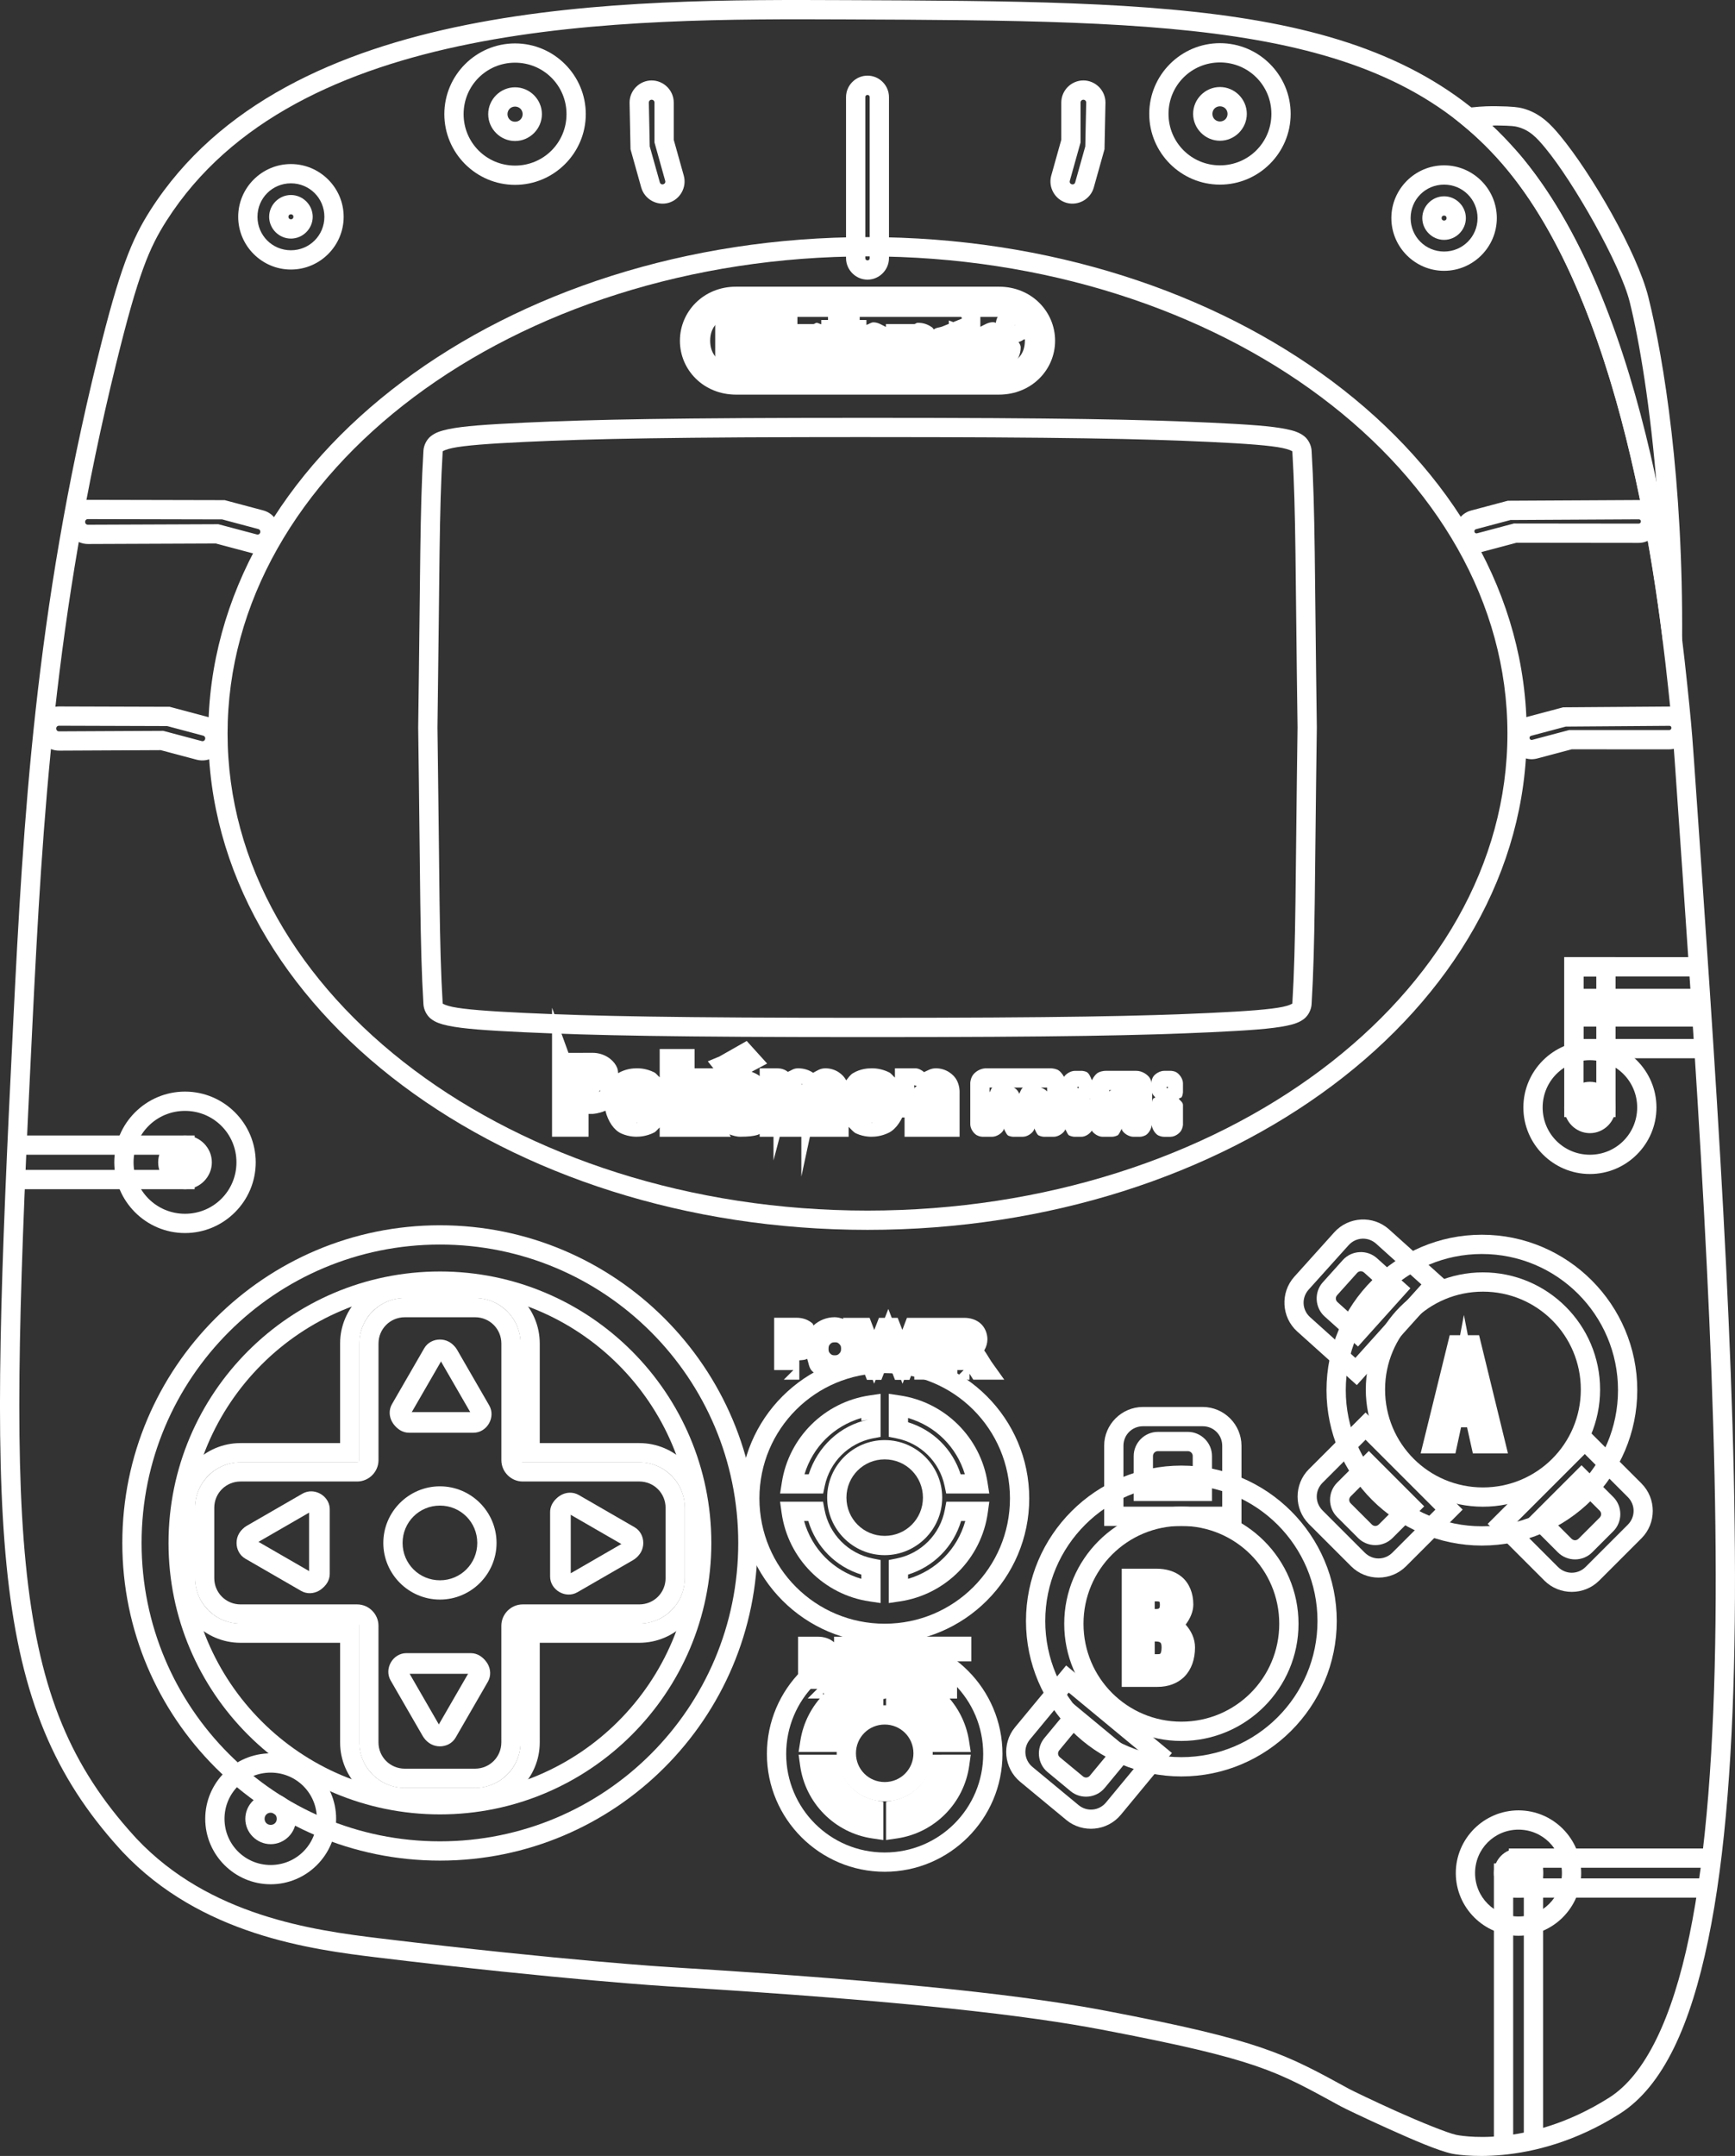 <?xml version="1.0" encoding="UTF-8" standalone="no"?>
<svg
   viewBox="0 0 180.043 223.682"
   version="1.1"
   id="svg153"
   sodipodi:docname="pokemini_controller.svg"
   width="180.043"
   height="223.682"
   inkscape:version="1.1.2 (0a00cf5339, 2022-02-04)"
   xmlns:inkscape="http://www.inkscape.org/namespaces/inkscape"
   xmlns:sodipodi="http://sodipodi.sourceforge.net/DTD/sodipodi-0.dtd"
   xmlns="http://www.w3.org/2000/svg"
   xmlns:svg="http://www.w3.org/2000/svg">
  <rect x="0" y="0" width="180.043" height="223.682" fill="#333333" stroke="none"/>
  <defs
     id="defs157" />
  <sodipodi:namedview
     id="namedview155"
     pagecolor="#ffffff"
     bordercolor="#666666"
     borderopacity="1.0"
     inkscape:pageshadow="2"
     inkscape:pageopacity="0.0"
     inkscape:pagecheckerboard="true"
     showgrid="false"
     fit-margin-top="0"
     fit-margin-left="0"
     fit-margin-right="0"
     fit-margin-bottom="0"
     inkscape:zoom="3.70778"
     inkscape:cx="90.215708"
     inkscape:cy="111.92681"
     inkscape:window-width="2560"
     inkscape:window-height="1440"
     inkscape:window-x="1920"
     inkscape:window-y="0"
     inkscape:window-maximized="1"
     inkscape:current-layer="svg153" />
  <path
     style="color:#000000;fill:#ffffff;stroke-miterlimit:10;-inkscape-stroke:none"
     d="M 87.787,0.014 C 76.257,-0.034 61.806,-0.103 48.438,2.574 35.069,5.251 22.698,10.704 15.605,21.809 c -1.916,3 -3.184,6.051 -5.461,15.299 -6.536,26.537 -7.731,48.05 -8.766,68.857 -1.299,26.141 -1.972,43.597 -0.697,56.457 1.274,12.86 4.563,21.184 11.098,28.666 0.481,0.552 0.938,1.043 0.938,1.043 l 0.002,0.004 0.002,0.002 c 8.127,8.618 19.5,10.113 26.441,10.953 19.291,2.334 30.309,3.006 30.309,3.006 25.032,1.526 37.336,3.045 44.873,4.484 16.273,3.108 18.016,4.255 24.768,7.941 0.255,0.139 0.825,0.415 1.732,0.846 0.908,0.431 2.086,0.978 3.322,1.533 2.472,1.11 5.049,2.233 6.531,2.551 0,0 8.16,1.703 17.371,-4.135 4.57,-2.896 7.371,-9.273 9.193,-18.057 1.822,-8.783 2.616,-20.062 2.758,-32.965 0.284,-25.804 -2.056,-58.093 -4.24,-89.516 v -0.002 c -0.082,-1.187 -0.213,-3.077 -0.471,-5.598 C 174.277,63.088 171.302,32.63 158.057,16.463 151.387,8.323 142.314,4.225 130.723,2.18 119.131,0.134 104.97,0.085 87.787,0.014 Z m -0.01,2 c 17.182,0.071 31.277,0.139 42.598,2.137 11.321,1.998 19.815,5.869 26.133,13.58 12.546,15.313 15.779,45.56 16.811,55.652 0.254,2.49 0.385,4.348 0.467,5.533 2.184,31.427 4.517,63.692 4.234,89.357 -0.141,12.833 -0.941,24.018 -2.717,32.58 -1.776,8.562 -4.577,14.41 -8.307,16.773 -8.623,5.464 -15.879,3.867 -15.879,3.867 -0.907,-0.194 -3.692,-1.322 -6.133,-2.418 -1.22,-0.548 -2.387,-1.092 -3.283,-1.518 -0.896,-0.425 -1.589,-0.77 -1.631,-0.793 -6.73,-3.675 -9.011,-5.03 -25.35,-8.15 h -0.002 c -7.677,-1.466 -20.054,-2.987 -45.125,-4.516 0,0 -10.945,-0.666 -30.191,-2.994 -6.911,-0.836 -17.656,-2.317 -25.221,-10.334 l -0.002,-0.002 c -0.001,-0.001 -0.003,-0.003 -0.004,-0.004 -0.005,-0.006 -0.437,-0.472 -0.891,-0.992 C 7.011,182.589 3.922,174.838 2.672,162.225 1.422,149.611 2.077,132.193 3.375,106.062 4.409,85.264 5.598,63.935 12.088,37.586 14.349,28.404 15.485,25.711 17.291,22.885 23.975,12.42 35.741,7.158 48.83,4.537 61.919,1.916 76.247,1.966 87.777,2.014 Z"
     id="path2" />
  <path
     style="color:#000000;fill:#ffffff;stroke-miterlimit:10;-inkscape-stroke:none"
     d="m 91.805,140.461 c -8.272,0 -15,6.728 -15,15 0,8.272 6.728,15 15,15 8.272,0 15,-6.728 15,-15 0,-8.272 -6.728,-15 -15,-15 z m 0,2 c 7.192,0 13,5.808 13,13 0,7.192 -5.808,13 -13,13 -7.192,0 -13,-5.808 -13,-13 0,-7.192 5.808,-13 13,-13 z"
     id="circle4" />
  <g
     fill="#7b7677"
     id="g8"
     style="fill:none;stroke:#ffffff;stroke-width:2;stroke-miterlimit:10"
     transform="translate(1.002,1.001)">
    <path
       style="color:#000000;fill:#ffffff;stroke:none;-inkscape-stroke:none"
       d="m 90.379,143.605 -1.146,0.17 c -4.68,0.689 -8.372,4.35 -9.102,9.023 l -0.182,1.154 h 4.469 l 0.168,-0.793 c 0.521,-2.479 2.457,-4.408 4.938,-4.92 l 0.855,-0.162 z m 0.848,0 v 4.465 l 0.805,0.16 c 2.503,0.496 4.463,2.433 4.988,4.93 l 0.166,0.793 h 4.469 l -0.18,-1.154 c -0.729,-4.673 -4.424,-8.334 -9.104,-9.023 z m -2.848,2.512 v 0.303 l 0.74,-0.139 c -2.972,0.614 -5.285,2.823 -6.197,5.672 h -0.439 c 0.861,-2.841 3.046,-5.003 5.896,-5.836 z m 4.848,0 c 2.85,0.832 5.034,2.994 5.895,5.836 h -0.439 c -0.832,-2.597 -2.85,-4.592 -5.455,-5.396 z m -13.281,8.684 0.158,1.137 c 0.658,4.753 4.382,8.51 9.129,9.209 l 1.146,0.17 v -4.465 l -0.805,-0.16 c -2.556,-0.506 -4.539,-2.513 -5.016,-5.074 l -0.152,-0.816 z m 17.254,0 -0.152,0.816 c -0.476,2.561 -2.46,4.568 -5.016,5.074 l -0.805,0.16 v 0.822 3.643 l 1.145,-0.17 c 4.747,-0.699 8.473,-4.456 9.131,-9.209 l 0.156,-1.137 z m -14.764,2 H 82.875 c 0.794,2.673 2.84,4.739 5.504,5.562 v 0.439 c -2.909,-0.85 -5.123,-3.084 -5.943,-6.002 z m 16.295,0 h 0.438 c -0.821,2.918 -3.032,5.152 -5.941,6.002 v -0.439 c 2.664,-0.823 4.71,-2.89 5.504,-5.562 z"
       id="path6" />
  </g>
  <g
     fill="#898784"
     stroke="#4c4c4c"
     stroke-width="0.01"
     stroke-miterlimit="10"
     id="g12"
     style="fill:none;stroke:#ffffff;stroke-width:2;stroke-miterlimit:10"
     transform="translate(1.002,1.001)">
    <path
       style="color:#000000;fill:#ffffff;stroke:none;-inkscape-stroke:none"
       d="m 91.18,134.803 -0.359,0.922 h -0.613 l -0.486,1.262 -0.484,-1.262 h -2.758 l 0.041,0.107 c -0.297,-0.082 -0.594,-0.172 -0.906,-0.172 -0.823,0 -1.607,0.315 -2.205,0.857 -0.045,-0.053 -0.026,-0.138 -0.076,-0.186 -0.444,-0.42 -1.064,-0.615 -1.656,-0.615 h -2.344 v 4.424 1.002 h 1.998 l -0.998,0.998 h 1.609 v -2.006 c 0.252,-0.028 0.513,-0.022 0.756,-0.123 h 0.002 c 0.023,-0.009 0.032,-0.037 0.055,-0.047 0.156,0.449 0.183,0.955 0.52,1.293 h 0.002 c 0.602,0.603 1.442,0.936 2.305,0.936 0.882,0 1.738,-0.32 2.359,-0.924 h 0.002 c 0.186,-0.181 0.294,-0.419 0.428,-0.639 l 0.59,1.531 H 89.562 l 0.15,0.393 0.152,-0.393 h 0.594 l 0.711,-1.826 0.705,1.826 h 0.627 l 0.156,0.4 0.152,-0.4 h 0.568 l 0.5,-1.295 v 1.27 h 4.129 l -0.004,0.004 h 1.607 v -0.615 l 0.391,0.615 h 3.211 l -1.346,-1.889 -0.004,-0.008 c -0.062,-0.089 -0.17,-0.257 -0.309,-0.492 h 0.002 c -0.164,-0.28 -0.289,-0.451 -0.422,-0.643 0.215,-0.352 0.332,-0.759 0.332,-1.156 0,-0.599 -0.253,-1.239 -0.717,-1.646 -0.465,-0.411 -1.084,-0.582 -1.684,-0.582 H 98.283 97.004 95.865 93.879 93.113 l -0.246,0.645 -0.23,0.609 -0.486,-1.254 h -0.615 z m 9.658,3.133 v 0.014 c 0,-0.002 -0.002,-0.004 -0.002,-0.006 -3e-5,-0.003 0.002,-0.005 0.002,-0.008 z m -15.199,0.326 c 0.231,0 0.309,0.035 0.455,0.182 0.145,0.146 0.186,0.236 0.186,0.479 0,0.258 -0.047,0.358 -0.189,0.504 -0.142,0.144 -0.226,0.186 -0.471,0.186 -0.244,0 -0.328,-0.042 -0.465,-0.18 -0.137,-0.138 -0.18,-0.227 -0.18,-0.484 0,-0.279 0.05,-0.377 0.18,-0.508 0.13,-0.131 0.217,-0.178 0.484,-0.178 z m 12.701,2.881 h 0.662 l -0.662,0.662 z"
       id="path10" />
  </g>
  <path
     style="color:#000000;fill:#ffffff;stroke-miterlimit:10;-inkscape-stroke:none"
     d="m 91.805,149.41 c -3.285,0 -5.969,2.684 -5.969,5.969 0,3.285 2.684,5.969 5.969,5.969 3.285,0 5.969,-2.684 5.969,-5.969 0,-3.285 -2.684,-5.969 -5.969,-5.969 z m 0,2 c 2.204,0 3.969,1.765 3.969,3.969 0,2.204 -1.765,3.969 -3.969,3.969 -2.204,0 -3.969,-1.765 -3.969,-3.969 0,-2.204 1.765,-3.969 3.969,-3.969 z"
     id="circle14" />
  <path
     style="color:#000000;fill:#ffffff;stroke-miterlimit:10;-inkscape-stroke:none"
     d="m 91.805,169.75 c -6.739,0 -12.223,5.484 -12.223,12.223 0,6.739 5.484,12.223 12.223,12.223 6.739,0 12.223,-5.484 12.223,-12.223 0,-6.739 -5.484,-12.223 -12.223,-12.223 z m 0,2 c 5.658,0 10.223,4.565 10.223,10.223 0,5.658 -4.565,10.223 -10.223,10.223 -5.658,0 -10.223,-4.565 -10.223,-10.223 0,-5.658 4.565,-10.223 10.223,-10.223 z"
     id="circle16" />
  <g
     fill="#7b7677"
     id="g20"
     style="fill:none;stroke:#ffffff;stroke-width:2;stroke-miterlimit:10"
     transform="translate(1.002,1.001)">
    <path
       style="color:#000000;fill:#ffffff;stroke:none;-inkscape-stroke:none"
       d="m 90.66,172.039 -1.146,0.168 c -3.836,0.565 -6.865,3.571 -7.463,7.402 l -0.182,1.154 h 3.977 l 0.166,-0.795 c 0.402,-1.91 1.893,-3.396 3.805,-3.791 h 0.008 l 0.008,-0.002 0.828,-0.186 z m 0.285,0 -0.002,3.973 0.807,0.16 c 1.929,0.382 3.437,1.873 3.842,3.797 l 0.168,0.795 h 3.975 l -0.18,-1.154 c -0.598,-3.832 -3.628,-6.837 -7.465,-7.402 z m -9.074,9.008 0.158,1.137 c 0.539,3.897 3.594,6.978 7.486,7.551 l 1.145,0.168 v -3.971 l -0.805,-0.16 c -1.97,-0.39 -3.498,-1.934 -3.865,-3.908 l -0.15,-0.816 z m 13.895,0 -0.152,0.816 c -0.367,1.974 -1.894,3.518 -3.863,3.908 l -0.807,0.16 v 0.822 3.148 l 1.146,-0.168 c 3.892,-0.573 6.947,-3.654 7.486,-7.551 l 0.158,-1.137 z"
       id="path18" />
  </g>
  <path
     style="color:#000000;fill:#ffffff;stroke-miterlimit:10;-inkscape-stroke:none"
     d="m 91.805,176.922 c -2.74,0 -4.982,2.244 -4.982,4.984 0,2.74 2.242,4.982 4.982,4.982 2.74,0 4.984,-2.242 4.984,-4.982 0,-2.74 -2.244,-4.984 -4.984,-4.984 z m 0,2 c 1.659,0 2.984,1.325 2.984,2.984 0,1.659 -1.325,2.982 -2.984,2.982 -1.659,0 -2.982,-1.323 -2.982,-2.982 0,-1.659 1.323,-2.984 2.982,-2.984 z"
     id="circle22" />
  <g
     fill="#898784"
     stroke="#4c4c4c"
     stroke-width="0.01"
     stroke-miterlimit="10"
     id="g26"
     style="fill:none;stroke:#ffffff;stroke-width:2;stroke-miterlimit:10"
     transform="translate(1.002,1.001)">
    <path
       style="color:#000000;fill:#ffffff;stroke:none;-inkscape-stroke:none"
       d="m 90.695,168.748 c -0.265,0 -0.485,0.193 -0.742,0.279 v -0.221 h -4.404 v 0.578 c -0.464,-0.406 -1.075,-0.578 -1.672,-0.578 H 81.812 v 4.416 1.002 h 1.998 l -0.998,0.998 h 1.607 v -0.615 l 0.391,0.615 h 3.213 l -0.002,-0.004 h 1.988 v -0.15 c 0.209,0.05 0.383,0.209 0.598,0.209 0.321,0 0.594,-0.218 0.896,-0.35 v 0.291 h 4.201 v 0.006 h 2.609 v -3.861 h 1.479 v -2.562 h -5.541 v 0.006 h -2.748 v 0.199 c -0.273,-0.091 -0.522,-0.258 -0.809,-0.258 z m -0.012,0.57 0.041,0.002 c -0.008,-3.1e-4 -0.014,0.006 -0.021,0.006 -0.007,-8e-5 -0.012,-0.008 -0.02,-0.008 z"
       id="path24" />
  </g>
  <path
     style="color:#000000;fill:#ffffff;stroke-miterlimit:10;-inkscape-stroke:none"
     d="m 90.021,7.848 c -1.22,0 -2.227,1.007 -2.227,2.229 v 16.711 c 0.003,1.216 1.008,2.224 2.225,2.227 h 0.002 0.002 c 1.217,-0.002 2.225,-1.01 2.227,-2.227 V 10.076 c 0,-1.22 -1.007,-2.229 -2.229,-2.229 z M 67.623,8.346 c -1.256,0 -2.291,1.036 -2.291,2.293 v 0.01 l 0.098,4.834 0.033,0.123 1.08,3.854 0.002,0.002 c 0.341,1.204 1.615,1.92 2.82,1.586 l 0.002,-0.002 h 0.004 c 1.204,-0.341 1.92,-1.617 1.586,-2.822 l -1.041,-3.721 v -3.863 c 0,-1.256 -1.036,-2.293 -2.293,-2.293 z m 44.799,0 c -1.257,0 -2.291,1.037 -2.291,2.293 v 3.863 l -1.043,3.721 c -0.334,1.205 0.382,2.481 1.586,2.822 h 0.004 l 0.002,0.002 c 1.205,0.334 2.481,-0.382 2.822,-1.586 v -0.002 l 1.115,-3.977 0.002,-0.127 0.096,-4.707 v -0.01 c 0,-1.257 -1.037,-2.293 -2.293,-2.293 z M 90.021,9.848 c 0.131,0 0.229,0.099 0.229,0.229 v 16.707 c -2.23e-4,0.137 -0.09,0.227 -0.227,0.229 -0.136,-0.002 -0.227,-0.09 -0.229,-0.227 v -0.002 -16.707 c 0,-0.131 0.097,-0.229 0.227,-0.229 z M 67.623,10.346 c 0.165,0 0.293,0.129 0.293,0.293 v 4.137 l 1.113,3.984 c 0.045,0.165 -0.038,0.309 -0.201,0.357 -0.166,0.045 -0.312,-0.037 -0.359,-0.203 l -1.045,-3.725 -0.094,-4.57 0.002,0.02 c 0,-0.165 0.127,-0.293 0.291,-0.293 z m 44.799,0 c 0.164,0 0.293,0.128 0.293,0.293 l -0.094,4.551 -1.045,3.725 c -0.047,0.166 -0.193,0.248 -0.359,0.203 -0.163,-0.049 -0.246,-0.192 -0.201,-0.357 v -0.002 l 1.115,-3.982 v -4.137 c 0,-0.164 0.126,-0.293 0.291,-0.293 z m 49.9,88.959 v 1 15.596 h 5.328 V 99.305 Z m 2,2 h 1.328 v 12.596 h -1.328 z m -162.555,16.5 v 2 H 18.197 v 1.574 H 1.611 v 2 H 20.197 v -5.574 z"
     id="path28" />
  <path
     style="color:#000000;fill:#ffffff;stroke-miterlimit:10;-inkscape-stroke:none"
     d="m 162.322,99.305 v 5.209 0.074 5.207 h 14.496 v -2 h -12.496 v -1.281 h 12.285 v -2 h -0.127 v -1.926 h -12.158 v -1.283 h 11.939 v -2 z m -7.297,94.027 v 29.238 h 2 v -27.238 h 1.104 v 26.719 h 2 v -28.719 z"
     id="path30" />
  <path
     style="color:#000000;fill:#ffffff;stroke-miterlimit:10;-inkscape-stroke:none"
     d="m 156.576,191.781 v 5.102 h 20.611 v -2 h -18.611 v -1.102 h 19.039 v -2 z"
     id="path32" />
  <g
     fill="#91918b"
     id="g40"
     style="fill:none;stroke:#ffffff;stroke-width:2;stroke-miterlimit:10"
     transform="translate(1.002,1.001)">
    <path
       style="color:#000000;fill:#ffffff;stroke:none;-inkscape-stroke:none"
       d="m 140.236,125.527 c -1.027,0.054 -2.033,0.498 -2.771,1.314 l -0.002,0.002 -4.158,4.623 -0.002,0.002 c -1.468,1.642 -1.333,4.191 0.301,5.668 h 0.002 l 6.191,5.568 9.529,-10.596 -6.193,-5.568 c -0.821,-0.734 -1.87,-1.068 -2.896,-1.014 z m 0.105,1.986 c 0.514,-0.027 1.038,0.143 1.457,0.518 l 4.701,4.229 -6.852,7.621 -4.705,-4.23 c -0.831,-0.754 -0.897,-2.008 -0.15,-2.846 v -0.002 c 6e-4,-6.7e-4 0.001,-0.001 0.002,-0.002 l 4.156,-4.619 c 0.377,-0.416 0.878,-0.641 1.391,-0.668 z m -0.264,1.395 c -0.642,0.034 -1.271,0.308 -1.73,0.816 l -0.002,0.002 -2.08,2.314 h -0.002 c -0.913,1.022 -0.828,2.62 0.188,3.539 h 0.002 l 3.469,3.119 5.434,-6.041 -0.744,-0.668 -2.725,-2.451 -0.002,-0.002 c -0.511,-0.456 -1.165,-0.663 -1.807,-0.629 z m 0.475,2.121 1.979,1.779 -2.76,3.066 -1.977,-1.779 c -0.218,-0.197 -0.235,-0.502 -0.039,-0.721 l 2.074,-2.309 c 0.197,-0.218 0.504,-0.233 0.723,-0.037 z m 0.152,14.516 -5.887,5.889 h -0.002 c -1.553,1.561 -1.553,4.114 0,5.676 h 0.002 v 0.002 l 4.398,4.398 h 0.002 c 1.561,1.553 4.112,1.553 5.674,0 h 0.002 l 5.887,-5.889 z m 0,2.828 7.248,7.248 -4.471,4.471 c -0.797,0.793 -2.054,0.793 -2.852,0.002 l -0.002,-0.002 -4.396,-4.395 c -0.791,-0.797 -0.791,-2.054 0,-2.852 l 0.002,-0.002 z m 0.338,1.164 -0.707,0.707 -2.592,2.592 v 0.002 c -0.965,0.972 -0.965,2.569 0,3.541 v 0.002 l 2.201,2.201 h 0.002 c 0.972,0.965 2.569,0.965 3.541,0 h 0.002 l 3.299,-3.299 z m 0,2.828 2.916,2.918 -1.881,1.881 c -0.209,0.205 -0.515,0.206 -0.723,0 l -2.193,-2.193 c -0.206,-0.208 -0.205,-0.514 0,-0.723 5.5e-4,-5.7e-4 -5.6e-4,-0.001 0,-0.002 z"
       id="path34" />
    <path
       style="color:#000000;fill:#ffffff;stroke:none;-inkscape-stroke:none"
       d="m 152.775,127.102 c -8.882,0 -16.125,7.243 -16.125,16.125 0,8.881 7.243,16.125 16.125,16.125 8.882,0 16.125,-7.244 16.125,-16.125 0,-8.882 -7.243,-16.125 -16.125,-16.125 z m 0,2 c 7.798,0 14.125,6.327 14.125,14.125 0,7.797 -6.327,14.125 -14.125,14.125 -7.798,0 -14.125,-6.328 -14.125,-14.125 0,-7.798 6.327,-14.125 14.125,-14.125 z"
       id="path36" />
    <path
       style="color:#000000;fill:#ffffff;stroke:none;-inkscape-stroke:none"
       d="m 163.453,147.027 -10.076,10.076 5.889,5.887 v 0.002 c 1.561,1.553 4.114,1.553 5.676,0 v -0.002 h 0.002 l 4.398,-4.398 c 1.553,-1.561 1.553,-4.114 0,-5.676 v -0.002 z m 0,2.828 4.473,4.473 c 0.792,0.798 0.791,2.056 -0.002,2.854 l -4.393,4.393 c -0.797,0.793 -2.056,0.793 -2.854,0.002 l -0.002,-0.002 -4.471,-4.471 z m -0.338,1.164 -5.744,5.746 0.707,0.707 2.592,2.59 v 0.002 c 0.972,0.965 2.571,0.965 3.543,0 v -0.002 l 2.201,-2.199 0.002,-0.002 c 0.965,-0.972 0.965,-2.569 0,-3.541 l -0.002,-0.002 z m 0,2.828 1.881,1.881 c 0.206,0.208 0.205,0.514 0,0.723 -5.5e-4,5.7e-4 5.6e-4,0.001 0,0.002 l -2.193,2.191 c -0.209,0.207 -0.514,0.207 -0.723,0 l -1.881,-1.879 z"
       id="path38" />
  </g>
  <g
     fill="#84817e"
     id="g46"
     style="fill:none;stroke:#ffffff;stroke-width:2;stroke-miterlimit:10"
     transform="translate(1.002,1.001)">
    <path
       style="color:#000000;fill:#ffffff;stroke:none;-inkscape-stroke:none"
       d="m 117.592,144.973 c -2.202,0.007 -4.007,1.81 -4.014,4.012 v 0.002 8.328 h 14.25 v -8.328 -0.002 c -0.007,-2.202 -1.81,-4.005 -4.012,-4.012 h -0.002 -0.002 -6.219 z m 0.004,2 h 6.217 c 1.124,0.004 2.012,0.893 2.016,2.018 v 6.324 h -10.25 v -6.324 -0.002 c 0.004,-1.124 0.894,-2.011 2.018,-2.016 z m 1.555,0.584 c -1.375,0 -2.508,1.133 -2.508,2.508 v 4.664 h 8.125 v -1 -3.664 c 0,-1.375 -1.133,-2.508 -2.508,-2.508 z m 0,2 h 3.109 c 0.283,0 0.508,0.225 0.508,0.508 v 2.664 h -4.125 v -2.664 c 0,-0.283 0.225,-0.508 0.508,-0.508 z m -9.518,22.234 -5.309,6.416 -0.002,0.002 c -1.398,1.701 -1.157,4.24 0.535,5.648 l 0.002,0.002 4.793,3.965 v 0.002 c 1.701,1.398 4.242,1.157 5.65,-0.535 l 5.309,-6.418 z m 0.266,2.814 7.898,6.535 -4.033,4.873 c -0.72,0.863 -1.972,0.982 -2.84,0.268 l -4.789,-3.963 c -0.863,-0.72 -0.981,-1.971 -0.268,-2.84 z m 0.445,1.129 -0.637,0.77 -2.336,2.824 -0.002,0.002 c -0.869,1.058 -0.719,2.649 0.334,3.525 h 0.002 l 2.396,1.984 0.002,0.002 c 1.058,0.869 2.649,0.719 3.525,-0.334 l 0.002,-0.002 2.973,-3.594 z m 0.268,2.814 3.176,2.631 -1.695,2.049 c -0.188,0.226 -0.492,0.255 -0.719,0.068 l -2.391,-1.979 c -0.226,-0.188 -0.255,-0.492 -0.068,-0.719 z"
       id="path42" />
    <path
       style="color:#000000;fill:#ffffff;stroke:none;-inkscape-stroke:none"
       d="m 121.59,151.055 c -8.882,0 -16.125,7.243 -16.125,16.125 0,8.881 7.243,16.125 16.125,16.125 8.882,0 16.125,-7.244 16.125,-16.125 0,-8.882 -7.243,-16.125 -16.125,-16.125 z m 0,2 c 7.798,0 14.125,6.327 14.125,14.125 0,7.797 -6.327,14.125 -14.125,14.125 -7.798,0 -14.125,-6.328 -14.125,-14.125 0,-7.798 6.327,-14.125 14.125,-14.125 z"
       id="path44" />
  </g>
  <path
     style="color:#000000;fill:#ffffff;stroke-miterlimit:10;-inkscape-stroke:none"
     d="m 122.592,156.314 c -6.702,0 -12.156,5.453 -12.156,12.154 0,6.702 5.455,12.156 12.156,12.156 6.702,0 12.156,-5.455 12.156,-12.156 0,-6.702 -5.455,-12.154 -12.156,-12.154 z m 0,2 c 5.621,0 10.156,4.533 10.156,10.154 0,5.621 -4.535,10.156 -10.156,10.156 -5.621,0 -10.156,-4.535 -10.156,-10.156 0,-5.621 4.535,-10.154 10.156,-10.154 z"
     id="circle48" />
  <path
     style="color:#000000;fill:#ffffff;stroke-miterlimit:10;-inkscape-stroke:none"
     d="m 116.404,162.752 v 12.262 h 3.727 c 1.055,0 2.071,-0.341 2.791,-1.076 0.72,-0.735 1.085,-1.799 1.086,-3.016 0,-0.921 -0.398,-1.721 -0.971,-2.371 0.481,-0.633 0.795,-1.36 0.795,-2.088 0,-1.165 -0.416,-2.183 -1.158,-2.826 -0.743,-0.643 -1.708,-0.885 -2.688,-0.885 z m 3.422,3.391 h 0.203 c 0.237,0 0.294,0.053 0.285,0.045 -0.009,-0.008 0.048,-0.001 0.049,0.32 -6.1e-4,0.284 -0.06,0.331 -0.084,0.354 -0.024,0.023 -0.09,0.068 -0.279,0.068 h -0.174 z m 0,4.164 h 0.145 c 0.273,0 0.388,0.066 0.438,0.111 0.049,0.046 0.131,0.126 0.131,0.502 0,0.465 -0.104,0.614 -0.127,0.639 -0.023,0.025 -0.044,0.062 -0.295,0.062 h -0.291 z"
     id="path50" />
  <path
     style="color:#000000;fill:#ffffff;stroke-miterlimit:10;-inkscape-stroke:none"
     d="m 19.197,113.254 c -4.041,0 -7.338,3.297 -7.338,7.338 0,4.041 3.297,7.338 7.338,7.338 4.041,0 7.34,-3.297 7.34,-7.338 0,-4.041 -3.299,-7.338 -7.34,-7.338 z m 0,2 c 2.96,0 5.34,2.378 5.34,5.338 0,2.96 -2.38,5.338 -5.34,5.338 -2.96,0 -5.338,-2.378 -5.338,-5.338 0,-2.96 2.378,-5.338 5.338,-5.338 z"
     id="circle52" />
  <path
     style="color:#000000;fill:#ffffff;stroke-miterlimit:10;-inkscape-stroke:none"
     d="m 164.986,107.994 c -3.802,0 -6.904,3.104 -6.904,6.906 0,3.802 3.102,6.904 6.904,6.904 3.802,0 6.906,-3.102 6.906,-6.904 0,-3.802 -3.104,-6.906 -6.906,-6.906 z m 0,2 c 2.721,0 4.906,2.185 4.906,4.906 0,2.721 -2.185,4.904 -4.906,4.904 -2.721,0 -4.904,-2.183 -4.904,-4.904 0,-2.721 2.183,-4.906 4.904,-4.906 z"
     id="circle54" />
  <path
     style="color:#000000;fill:#ffffff;stroke-miterlimit:10;-inkscape-stroke:none"
     d="m 157.576,187.826 c -3.581,0 -6.506,2.925 -6.506,6.506 0,3.581 2.925,6.504 6.506,6.504 3.581,0 6.506,-2.923 6.506,-6.504 0,-3.581 -2.925,-6.506 -6.506,-6.506 z m 0,2 c 2.5,0 4.506,2.006 4.506,4.506 0,2.5 -2.006,4.504 -4.506,4.504 -2.5,0 -4.506,-2.004 -4.506,-4.504 0,-2.5 2.006,-4.506 4.506,-4.506 z"
     id="circle56" />
  <path
     style="color:#000000;fill:#ffffff;stroke-miterlimit:10;-inkscape-stroke:none"
     d="m 28.09,181.91 c -3.739,0 -6.793,3.052 -6.793,6.791 0,3.739 3.054,6.793 6.793,6.793 3.739,0 6.791,-3.054 6.791,-6.793 0,-3.739 -3.052,-6.791 -6.791,-6.791 z m 0,2 c 2.658,0 4.791,2.133 4.791,4.791 0,2.658 -2.133,4.793 -4.791,4.793 -2.658,0 -4.793,-2.135 -4.793,-4.793 0,-2.658 2.135,-4.791 4.793,-4.791 z"
     id="circle58" />
  <path
     style="color:#000000;fill:#ffffff;stroke-miterlimit:10;-inkscape-stroke:none"
     d="m 53.447,4.504 c -4.041,0 -7.338,3.297 -7.338,7.338 0,4.041 3.297,7.338 7.338,7.338 4.041,0 7.34,-3.297 7.34,-7.338 0,-4.041 -3.299,-7.338 -7.34,-7.338 z m 0,2 c 2.96,0 5.34,2.378 5.34,5.338 0,2.96 -2.38,5.338 -5.34,5.338 -2.96,0 -5.338,-2.378 -5.338,-5.338 0,-2.96 2.378,-5.338 5.338,-5.338 z"
     id="circle60" />
  <path
     style="color:#000000;fill:#ffffff;stroke-miterlimit:10;-inkscape-stroke:none"
     d="m 126.596,4.479 c -4.041,0 -7.338,3.297 -7.338,7.338 0,4.041 3.297,7.338 7.338,7.338 4.041,0 7.338,-3.297 7.338,-7.338 0,-4.041 -3.297,-7.338 -7.338,-7.338 z m 0,2 c 2.96,0 5.338,2.378 5.338,5.338 0,2.96 -2.378,5.338 -5.338,5.338 -2.96,0 -5.338,-2.378 -5.338,-5.338 0,-2.96 2.378,-5.338 5.338,-5.338 z"
     id="circle62" />
  <path
     style="color:#000000;fill:#ffffff;stroke-miterlimit:10;-inkscape-stroke:none"
     d="m 149.854,17.154 c -3.01,0 -5.471,2.46 -5.471,5.471 0,3.01 2.46,5.473 5.471,5.473 3.01,0 5.473,-2.462 5.473,-5.473 0,-3.01 -2.462,-5.471 -5.473,-5.471 z m 0,2 c 1.929,0 3.473,1.541 3.473,3.471 0,1.929 -1.543,3.473 -3.473,3.473 -1.929,0 -3.471,-1.543 -3.471,-3.473 0,-1.929 1.541,-3.471 3.471,-3.471 z"
     id="circle64" />
  <path
     style="color:#000000;fill:#ffffff;stroke-miterlimit:10;-inkscape-stroke:none"
     d="m 30.189,17.021 c -3.01,0 -5.471,2.46 -5.471,5.471 0,3.01 2.46,5.473 5.471,5.473 3.01,0 5.473,-2.462 5.473,-5.473 0,-3.01 -2.462,-5.471 -5.473,-5.471 z m 0,2 c 1.929,0 3.473,1.541 3.473,3.471 0,1.929 -1.543,3.473 -3.473,3.473 -1.929,0 -3.471,-1.543 -3.471,-3.473 0,-1.929 1.541,-3.471 3.471,-3.471 z"
     id="circle66" />
  <g
     id="g84"
     style="fill:none;stroke:#ffffff;stroke-width:2;stroke-miterlimit:10"
     transform="translate(1.002,1.001)">
    <path
       style="color:#000000;fill:#ffffff;stroke:none;-inkscape-stroke:none"
       d="m 18.195,116.807 c -1.527,0 -2.785,1.258 -2.785,2.785 0,1.527 1.258,2.787 2.785,2.787 1.527,0 2.787,-1.26 2.787,-2.787 0,-1.527 -1.26,-2.785 -2.787,-2.785 z m 0,2 c 0.446,0 0.787,0.339 0.787,0.785 0,0.446 -0.341,0.787 -0.787,0.787 -0.446,0 -0.785,-0.341 -0.785,-0.787 0,-0.446 0.339,-0.785 0.785,-0.785 z"
       id="circle68" />
    <path
       style="color:#000000;fill:#ffffff;stroke:none;-inkscape-stroke:none"
       d="m 163.984,111.234 c -1.46,0 -2.664,1.204 -2.664,2.664 0,1.46 1.204,2.666 2.664,2.666 1.46,0 2.666,-1.206 2.666,-2.666 0,-1.46 -1.206,-2.664 -2.666,-2.664 z m 0,2 c 0.379,0 0.666,0.285 0.666,0.664 0,0.379 -0.287,0.666 -0.666,0.666 -0.379,0 -0.664,-0.287 -0.664,-0.666 0,-0.379 0.285,-0.664 0.664,-0.664 z"
       id="circle70" />
    <path
       style="color:#000000;fill:#ffffff;stroke:none;-inkscape-stroke:none"
       d="m 156.574,190.779 c -1.398,0 -2.553,1.153 -2.553,2.551 0,1.398 1.155,2.553 2.553,2.553 1.398,0 2.553,-1.155 2.553,-2.553 0,-1.398 -1.155,-2.551 -2.553,-2.551 z m 0,2 c 0.317,0 0.553,0.234 0.553,0.551 0,0.317 -0.236,0.553 -0.553,0.553 -0.317,0 -0.553,-0.236 -0.553,-0.553 0,-0.317 0.236,-0.551 0.553,-0.551 z"
       id="circle72" />
    <path
       style="color:#000000;fill:#ffffff;stroke:none;-inkscape-stroke:none"
       d="m 27.088,185.068 c -1.442,0 -2.633,1.191 -2.633,2.633 0,1.442 1.191,2.631 2.633,2.631 1.442,0 2.631,-1.189 2.631,-2.631 0,-1.442 -1.189,-2.633 -2.631,-2.633 z m 0,2 c 0.361,0 0.631,0.272 0.631,0.633 0,0.361 -0.27,0.631 -0.631,0.631 -0.361,0 -0.633,-0.27 -0.633,-0.631 0,-0.361 0.272,-0.633 0.633,-0.633 z"
       id="circle74" />
    <path
       style="color:#000000;fill:#ffffff;stroke:none;-inkscape-stroke:none"
       d="m 52.445,8.057 c -1.527,0 -2.785,1.258 -2.785,2.785 0,1.527 1.258,2.787 2.785,2.787 1.527,0 2.787,-1.26 2.787,-2.787 0,-1.527 -1.26,-2.785 -2.787,-2.785 z m 0,2 c 0.446,0 0.787,0.339 0.787,0.785 0,0.446 -0.341,0.787 -0.787,0.787 -0.446,0 -0.785,-0.341 -0.785,-0.787 0,-0.446 0.339,-0.785 0.785,-0.785 z"
       id="circle76" />
    <path
       style="color:#000000;fill:#ffffff;stroke:none;-inkscape-stroke:none"
       d="m 125.594,8.029 c -1.527,0 -2.785,1.258 -2.785,2.785 0,1.527 1.258,2.787 2.785,2.787 1.527,0 2.787,-1.26 2.787,-2.787 0,-1.527 -1.26,-2.785 -2.787,-2.785 z m 0,2 c 0.446,0 0.787,0.339 0.787,0.785 0,0.446 -0.341,0.787 -0.787,0.787 -0.446,0 -0.785,-0.341 -0.785,-0.787 0,-0.446 0.339,-0.785 0.785,-0.785 z"
       id="circle78" />
    <path
       style="color:#000000;fill:#ffffff;stroke:none;-inkscape-stroke:none"
       d="m 148.852,19.365 c -1.236,0 -2.26,1.023 -2.26,2.26 0,1.236 1.023,2.26 2.26,2.26 1.236,0 2.26,-1.023 2.26,-2.26 0,-1.236 -1.023,-2.26 -2.26,-2.26 z m 0,2 c 0.155,0 0.26,0.104 0.26,0.26 0,0.155 -0.104,0.26 -0.26,0.26 -0.155,0 -0.26,-0.104 -0.26,-0.26 0,-0.155 0.104,-0.26 0.26,-0.26 z"
       id="circle80" />
    <path
       style="color:#000000;fill:#ffffff;stroke:none;-inkscape-stroke:none"
       d="m 29.188,19.232 c -1.236,0 -2.26,1.023 -2.26,2.26 0,1.236 1.023,2.26 2.26,2.26 1.236,0 2.26,-1.023 2.26,-2.26 0,-1.236 -1.023,-2.26 -2.26,-2.26 z m 0,2 c 0.155,0 0.26,0.104 0.26,0.26 0,0.155 -0.104,0.26 -0.26,0.26 -0.155,0 -0.26,-0.104 -0.26,-0.26 0,-0.155 0.104,-0.26 0.26,-0.26 z"
       id="circle82" />
  </g>
  <g
     id="g90"
     style="fill:none;stroke:#ffffff;stroke-width:2;stroke-miterlimit:10"
     transform="translate(1.002,1.001)">
    <path
       style="color:#000000;fill:#ffffff;stroke:none;-inkscape-stroke:none"
       d="m 152.885,131.008 c -6.702,0 -12.156,5.455 -12.156,12.156 0,6.702 5.455,12.156 12.156,12.156 6.702,0 12.156,-5.455 12.156,-12.156 0,-6.702 -5.455,-12.156 -12.156,-12.156 z m 0,2 c 5.621,0 10.156,4.535 10.156,10.156 0,5.621 -4.535,10.156 -10.156,10.156 -5.621,0 -10.156,-4.535 -10.156,-10.156 0,-5.621 4.535,-10.156 10.156,-10.156 z"
       id="circle86" />
    <path
       style="color:#000000;fill:#ffffff;stroke:none;-inkscape-stroke:none"
       d="m 150.91,135.428 -0.396,2.1 h -1.078 l -3.014,12.262 h 3.607 l 0.586,-2.711 h 0.621 l 0.602,2.711 h 0.803 2.84 l -2.996,-12.262 h -1.166 z"
       id="path88" />
  </g>
  <g
     id="g108"
     style="fill:none;stroke:#ffffff;stroke-width:2;stroke-miterlimit:10"
     transform="translate(1.002,1.001)">
    <path
       style="color:#000000;fill:#ffffff;stroke:none;-inkscape-stroke:none"
       d="m 89.02,23.598 c -18.816,0 -35.868,5.705 -48.262,14.99 C 28.364,47.873 20.613,60.792 20.613,75.098 c 0,14.306 7.751,27.223 20.145,36.508 12.393,9.285 29.446,14.992 48.262,14.992 18.816,0 35.87,-5.707 48.264,-14.992 12.393,-9.285 20.143,-22.202 20.143,-36.508 0,-14.306 -7.749,-27.225 -20.143,-36.51 C 124.89,29.303 107.836,23.598 89.02,23.598 Z m 0,2 c 18.411,0 35.062,5.597 47.064,14.59 12.003,8.992 19.342,21.326 19.342,34.91 0,13.584 -7.339,25.916 -19.342,34.908 -12.003,8.992 -28.653,14.592 -47.064,14.592 -18.411,0 -35.06,-5.599 -47.062,-14.592 -12.003,-8.992 -19.344,-21.324 -19.344,-34.908 0,-13.584 7.341,-25.918 19.344,-34.91 12.003,-8.992 28.651,-14.59 47.062,-14.59 z"
       id="ellipse92" />
    <path
       style="color:#000000;fill:#ffffff;stroke:none;-inkscape-stroke:none"
       d="m 89.021,42.348 c -20.082,0 -28.532,0.173 -35.549,0.5 -4.032,0.188 -6.411,0.358 -7.936,0.676 -0.762,0.159 -1.335,0.344 -1.814,0.717 -0.48,0.372 -0.753,1.003 -0.783,1.506 -0.378,6.254 -0.316,12.405 -0.545,28.711 v 0.016 0.014 c 0.229,16.306 0.167,22.458 0.545,28.713 0.03,0.503 0.303,1.134 0.783,1.506 0.48,0.372 1.052,0.556 1.814,0.715 1.524,0.318 3.904,0.488 7.936,0.676 7.016,0.327 15.467,0.502 35.549,0.502 20.082,0 28.53,-0.175 35.547,-0.502 4.032,-0.188 6.413,-0.358 7.938,-0.676 0.762,-0.159 1.335,-0.343 1.814,-0.715 0.48,-0.372 0.753,-1.003 0.783,-1.506 0.378,-6.254 0.314,-12.406 0.543,-28.713 v -0.014 -0.016 c -0.229,-16.306 -0.165,-22.458 -0.543,-28.713 -0.03,-0.503 -0.303,-1.132 -0.783,-1.504 -0.48,-0.372 -1.054,-0.558 -1.816,-0.717 -1.524,-0.318 -3.904,-0.488 -7.936,-0.676 -7.016,-0.327 -15.465,-0.5 -35.547,-0.5 z m 0,2 c 20.07,0 28.479,0.173 35.453,0.498 4.009,0.187 6.383,0.378 7.621,0.637 0.619,0.129 0.931,0.286 0.998,0.338 0.068,0.052 0.007,-0.071 0.014,0.045 0.372,6.16 0.31,12.307 0.539,28.607 -0.229,16.299 -0.167,22.447 -0.539,28.605 v 0.002 c -0.007,0.115 0.054,-0.009 -0.014,0.043 -0.067,0.052 -0.377,0.211 -0.996,0.34 -1.238,0.258 -3.614,0.448 -7.623,0.635 -6.975,0.325 -15.383,0.5 -35.453,0.5 -20.07,0 -28.481,-0.175 -35.455,-0.5 -4.009,-0.187 -6.383,-0.377 -7.621,-0.635 -0.619,-0.129 -0.931,-0.287 -0.998,-0.34 -0.068,-0.052 -0.005,0.071 -0.012,-0.045 C 44.564,96.922 44.623,90.767 44.395,74.486 v -0.014 c -1.25e-4,-0.009 1.25e-4,-0.007 0,-0.016 0.228,-16.282 0.169,-22.436 0.541,-28.592 0.007,-0.115 -0.056,0.007 0.012,-0.045 0.067,-0.052 0.379,-0.209 0.998,-0.338 1.238,-0.258 3.612,-0.45 7.621,-0.637 6.975,-0.325 15.385,-0.498 35.455,-0.498 z"
       id="path94" />
    <path
       style="color:#000000;fill:#ffffff;stroke:none;-inkscape-stroke:none"
       d="m 56.283,103.551 v 5.676 7.709 h 3.793 v -2.369 h 0.432 l 0.037,-0.004 c 0,0 0.59,-0.033 1.227,-0.309 0.015,-0.006 0.03,-0.025 0.045,-0.031 0.28,1.151 0.907,2.033 1.633,2.367 0.897,0.413 1.724,0.34 1.752,0.338 0.028,6e-5 0.828,0.005 1.682,-0.432 0.201,-0.103 0.372,-0.352 0.568,-0.521 v 0.963 h 3.273 0.348 3.766 L 74.688,116.691 c 0.355,0.121 0.715,0.244 1.123,0.244 0.877,0 1.402,-0.071 1.793,-0.189 0.086,-0.026 0.149,-0.071 0.225,-0.104 v 0.295 h 1 0.436 v 2.457 l 0.646,-2.457 h 0.887 0.467 0.889 v 4.133 l 0.889,-4.133 h 0.615 0.496 2.908 v -1.029 c 0.257,0.25 0.498,0.557 0.773,0.684 0.897,0.413 1.724,0.34 1.752,0.338 0.028,5e-5 0.828,0.007 1.682,-0.43 0.529,-0.27 1.002,-0.847 1.355,-1.562 h 0.24 v 2 h 1 1.258 0.307 3.146 v -4.697 c 0,0 0.018,-0.57 -0.289,-1.164 -0.307,-0.595 -1.114,-1.24 -2.164,-1.24 -0.555,0 -0.851,0.232 -1.234,0.396 -0.25,-0.209 -0.573,-0.396 -0.896,-0.396 h -2.127 v 0.967 c -0.203,-0.178 -0.382,-0.435 -0.592,-0.541 -0.87,-0.438 -1.638,-0.421 -1.652,-0.422 l -0.037,-0.002 h -0.143 -0.002 c -0.345,-6.5e-4 -1.13,0.025 -1.941,0.512 -0.261,0.157 -0.469,0.465 -0.691,0.736 -0.299,-0.609 -1.102,-1.25 -2.148,-1.25 -0.584,0 -0.893,0.269 -1.283,0.465 -0.408,-0.274 -0.912,-0.465 -1.576,-0.465 -0.481,0 -0.703,0.241 -1.055,0.373 -0.007,-0.006 -0.005,-0.014 -0.012,-0.019 -0.301,-0.245 -0.702,-0.354 -1.076,-0.354 h -1.826 v 0.807 c -0.238,-0.198 -0.515,-0.313 -0.838,-0.447 l 1.611,-0.855 -2.119,-2.342 -2.84,1.615 -1.199,0.496 0.578,0.727 h -1.949 v -2.002 h -3.621 v 1 1.938 c -0.194,-0.166 -0.363,-0.413 -0.562,-0.514 -0.87,-0.438 -1.64,-0.419 -1.654,-0.42 l -0.035,-0.002 h -0.145 -0.002 c -0.341,-6.4e-4 -1.114,0.035 -1.914,0.504 -0.031,-0.245 0.004,-0.398 -0.223,-0.801 -0.365,-0.648 -1.25,-1.312 -2.445,-1.312 -0.89,5e-4 -1.688,0.005 -2.26,0.008 -0.095,4.7e-4 -0.14,-2.8e-4 -0.223,0 z m 25.891,7.906 0.062,0.006 c -0.003,0.021 -0.044,0.099 -0.045,0.109 0.001,-0.036 -0.018,-0.115 -0.018,-0.115 z m 11.689,0.139 0.266,0.059 c -0.069,0.052 -0.108,0.111 -0.166,0.168 -0.025,-0.003 -0.065,-0.036 -0.1,-0.047 z m 0,0.24 h 0.086 c -0.029,0.029 -0.06,0.056 -0.086,0.086 z m -32.59,0.232 v 0.066 c 0,0.093 -0.003,0.078 -0.037,0.117 -0.01,0.011 -0.056,0.033 -0.076,0.049 0.044,-0.08 0.082,-0.142 0.113,-0.232 z m 3.812,3.412 c 0.007,-2e-5 0.088,0.023 0.088,0.023 l -0.158,-0.012 c 0,0 0.066,-0.012 0.07,-0.012 z m 24.383,0.002 c 0.007,-2e-5 0.088,0.023 0.088,0.023 l -0.158,-0.012 c 0,0 0.066,-0.012 0.07,-0.012 z"
       id="path96" />
    <path
       style="color:#000000;fill:#ffffff;stroke:none;-inkscape-stroke:none"
       d="m 101.264,109.836 -0.035,0.002 c -0.576,0.04 -1.103,0.408 -1.32,0.77 -0.217,0.361 -0.225,0.742 -0.225,0.742 v 0.014 4.279 c 0,0.496 0.391,0.982 0.678,1.135 0.287,0.153 0.551,0.158 0.551,0.158 l 0.033,0.002 h 1.006 c 0.466,0 0.984,-0.346 1.16,-0.666 0.05,-0.091 0.023,-0.097 0.047,-0.18 0.17,0.297 0.3,0.666 0.504,0.746 0.327,0.129 0.594,0.1 0.594,0.1 h 0.865 c 0.49,0 0.95,-0.35 1.117,-0.619 0.076,-0.122 0.061,-0.146 0.09,-0.242 0.155,0.287 0.274,0.64 0.463,0.729 0.302,0.141 0.562,0.133 0.562,0.133 h 0.01 0.984 c 0.465,0 1.002,-0.364 1.17,-0.699 0.025,-0.049 0.003,-0.047 0.019,-0.094 0.154,0.25 0.249,0.58 0.42,0.66 0.301,0.141 0.561,0.135 0.561,0.135 h 0.014 0.668 c 0.487,0 0.927,-0.367 1.094,-0.639 0.186,0.304 0.67,0.639 1.129,0.639 h 0.961 l 0.023,-0.002 c 0,0 0.252,8.9e-4 0.543,-0.137 0.178,-0.084 0.295,-0.431 0.451,-0.707 0.021,0.072 -0.008,0.073 0.031,0.15 0.175,0.346 0.718,0.695 1.178,0.695 h 0.674 l 0.027,-0.002 c 0,0 0.265,-0.002 0.557,-0.154 0.274,-0.143 0.606,-0.605 0.648,-1.07 0.046,0.485 0.41,0.959 0.693,1.092 0.301,0.141 0.562,0.135 0.562,0.135 h 0.012 0.67 c 0.5,0 0.966,-0.381 1.121,-0.654 0.155,-0.274 0.174,-0.529 0.174,-0.529 l 0.008,-0.057 v -2.051 c 0,-0.279 -0.254,-0.428 -0.436,-0.654 0.09,-0.088 0.267,-0.092 0.312,-0.188 0.171,-0.36 0.117,-0.684 0.117,-0.684 l 0.006,0.111 v -0.854 c 0,-0.499 -0.428,-1.02 -0.742,-1.162 -0.314,-0.142 -0.584,-0.121 -0.584,-0.121 h -0.617 c -0.448,0 -0.963,0.305 -1.156,0.629 -0.189,0.318 -0.178,0.633 -0.178,0.645 -0.017,-0.144 0.001,-0.239 -0.137,-0.482 -0.217,-0.384 -0.805,-0.791 -1.422,-0.791 h -3.182 -0.004 c 0,0 -0.339,-0.013 -0.723,0.158 -0.256,0.114 -0.521,0.438 -0.707,0.818 -0.139,-0.355 -0.314,-0.751 -0.545,-0.855 -0.314,-0.142 -0.584,-0.121 -0.584,-0.121 h -0.617 c -0.442,0 -0.944,0.301 -1.143,0.621 -0.197,-0.353 -0.462,-0.65 -0.711,-0.75 -0.394,-0.158 -0.73,-0.133 -0.73,-0.133 z m 9.623,1.896 c 0.033,0.032 0.043,0.073 0.076,0.115 -0.04,0.031 -0.066,0.041 -0.109,0.066 -0.032,-0.029 -0.04,-0.071 -0.072,-0.109 0.04,-0.032 0.062,-0.045 0.105,-0.072 z m 9.254,0 c 0.033,0.032 0.043,0.073 0.076,0.115 -0.04,0.031 -0.066,0.041 -0.109,0.066 -0.032,-0.029 -0.04,-0.071 -0.072,-0.109 0.04,-0.032 0.062,-0.045 0.105,-0.072 z m -18.457,0.104 h 0.303 c -0.149,0.081 -0.181,0.323 -0.303,0.498 z m 2.475,0 h 0.998 c -0.192,0.104 -0.255,0.395 -0.389,0.639 -0.085,-0.216 -0.258,-0.464 -0.498,-0.609 -0.037,-0.022 -0.074,-0.011 -0.111,-0.029 z m 2.852,0 h 0.646 v 0.402 c -0.15,-0.18 -0.37,-0.306 -0.646,-0.402 z m 7.088,0.262 h 0.219 c -0.072,0.058 -0.164,0.073 -0.219,0.135 -1.5e-4,-0.036 10e-5,-0.103 0,-0.135 z m 4.459,0.26 c 0.039,0.224 0.196,0.329 0.334,0.504 -0.056,0.055 -0.178,0.058 -0.215,0.115 -0.114,0.179 -0.098,0.246 -0.119,0.367 z m -6.455,0.617 c 1.4e-4,0.027 -1.4e-4,0.043 0,0.07 -0.013,-0.018 -0.019,-0.033 -0.033,-0.051 0.01,-0.009 0.024,-0.01 0.033,-0.019 z"
       id="path98" />
    <g
       fill-rule="evenodd"
       clip-rule="evenodd"
       fill="#ffffff"
       id="g106">
      <path
         style="color:#000000;fill:#ffffff;stroke:none;-inkscape-stroke:none"
         d="m 75.379,28.744 c -3.371,-0.006 -5.826,2.58 -5.826,5.609 0,3.028 2.456,5.59 5.83,5.59 h 27.273 c 3.373,-0.001 5.83,-2.562 5.83,-5.59 0.001,-3.029 -2.453,-5.615 -5.824,-5.609 H 75.381 Z m 0.014,3.133 h 27.256 c 1.842,0.004 2.701,1.042 2.701,2.469 0,1.429 -0.85,2.476 -2.697,2.469 h -0.002 -0.002 -27.258 -0.002 c -1.848,0.007 -2.695,-1.039 -2.695,-2.469 0,-1.425 0.859,-2.464 2.699,-2.469 z"
         id="path100" />
      <path
         style="color:#000000;fill:#ffffff;stroke:none;-inkscape-stroke:none"
         d="m 74.543,29.945 v 1.227 h -1.326 l -0.002,6.33 h 3.328 v -0.48 l 0.295,0.48 h 0.801 l 0.76,1.242 v -1.242 h 0.059 1.264 2.025 V 37.5 h 1.188 0.803 1.184 v 0.002 h 3.291 v -0.346 c 0.447,0.243 0.891,0.52 1.424,0.52 0.471,0 0.884,-0.19 1.289,-0.377 V 37.5 h 2.477 0.803 2.479 v -0.125 c 0.407,0.164 0.852,0.197 1.311,0.127 h 2.736 v -0.322 c 0.419,0.208 0.814,0.479 1.303,0.479 1.504,0 2.883,-1.093 2.883,-2.615 v -0.002 c -3.8e-4,-0.34 -0.269,-0.55 -0.393,-0.84 h 0.482 1.416 l -0.943,-1.477 c 0.016,-0.081 0.094,-0.155 0.094,-0.229 0,-0.293 -0.142,-0.739 -0.461,-0.994 -0.319,-0.255 -0.643,-0.285 -0.883,-0.285 h -1.371 v 0.736 l -0.225,0.029 0.225,0.352 v 0.395 c -0.288,-0.087 -0.515,-0.303 -0.824,-0.303 -0.488,0 -0.884,0.271 -1.303,0.479 v -1.732 h -2.271 l 0.363,0.877 -0.904,0.367 c -0.179,-0.067 -0.457,-0.17 -0.457,-0.17 6e-6,7.9e-5 -0.001,-0.018 -0.002,-0.029 9.1e-5,0.025 -7e-5,0.063 0,0.111 9.7e-5,0.067 -5.7e-5,0.172 0,0.271 l -0.686,0.277 c -0.288,0.116 -0.647,0.098 -0.867,0.305 -0.065,-0.062 -0.109,-0.163 -0.178,-0.213 -0.523,-0.379 -1.045,-0.491 -1.523,-0.479 h -0.002 -0.002 c -0.114,0.003 -0.193,0.11 -0.305,0.129 l -2.969,0.002 v 0.297 c -0.417,-0.203 -0.806,-0.477 -1.291,-0.477 -0.272,0 -0.471,0.198 -0.729,0.266 v -0.508 h -0.697 v -0.582 h -3.291 l 0.002,0.582 h -0.699 v 0.443 c -0.16,-0.026 -0.333,-0.156 -0.486,-0.152 h -0.002 c -0.115,0.003 -0.195,0.11 -0.307,0.129 l -1.68,0.002 v -1.449 h -2.025 -1.266 -2.059 v 0.467 l -0.285,-0.467 h -0.814 z m 29.791,2.734 0.029,0.029 -0.102,0.102 z"
         id="path102" />
      <path
         style="color:#000000;fill:#ffffff;stroke:none;-inkscape-stroke:none"
         d="m 104.182,30.857 c -1.012,-0.004 -1.857,0.835 -1.857,1.848 -0.005,1.016 0.842,1.86 1.857,1.855 1.013,0.002 1.854,-0.841 1.85,-1.854 0.003,-1.012 -0.838,-1.853 -1.85,-1.85 z m -0.002,1.715 c 0.065,0.008 0.132,0.072 0.137,0.137 -0.005,0.064 -0.07,0.126 -0.135,0.135 -0.066,-0.008 -0.129,-0.071 -0.137,-0.137 0.008,-0.065 0.07,-0.128 0.135,-0.135 z"
         id="path104" />
    </g>
  </g>
  <path
     style="color:#000000;fill:#ffffff;stroke-miterlimit:10;-inkscape-stroke:none"
     d="m 9.09,51.859 c -1.251,0.019 -2.271,1.065 -2.258,2.316 v 0.004 0.002 c 0.019,1.251 1.065,2.272 2.316,2.26 l 13.248,-0.053 3.738,0.994 h 0.002 c 1.21,0.318 2.476,-0.415 2.801,-1.623 v -0.002 c 0.324,-1.213 -0.412,-2.48 -1.625,-2.803 l -3.99,-1.062 -0.129,-0.002 -14.094,-0.031 z m 160.98,0.021 -13.596,0.072 -0.125,0.031 -3.693,0.984 c -1.176,0.309 -1.896,1.535 -1.594,2.713 l 0.002,0.01 0.002,0.008 c 0.323,1.172 1.558,1.879 2.732,1.562 l 3.566,-0.949 12.654,0.014 c 1.215,0.014 2.234,-0.971 2.264,-2.186 v -0.008 -0.008 c 0.012,-1.219 -0.99,-2.237 -2.209,-2.244 z m -160.949,1.979 13.936,0.031 3.74,0.996 c 0.16,0.043 0.25,0.196 0.209,0.354 -0.045,0.167 -0.19,0.252 -0.357,0.209 l -3.994,-1.061 -13.521,0.053 h -0.004 C 8.957,54.443 8.84,54.324 8.834,54.154 8.834,53.982 8.948,53.862 9.121,53.859 Z M 170.062,53.881 c 0.13,7.4e-4 0.21,0.09 0.215,0.217 -0.008,0.136 -0.098,0.23 -0.236,0.229 h -0.004 l -12.932,-0.014 -3.826,1.018 h -0.002 c -0.13,0.035 -0.233,-0.031 -0.273,-0.156 -0.026,-0.128 0.031,-0.237 0.16,-0.271 h 0.002 l 3.576,-0.951 z M 6.09,73.295 c -1.251,0.019 -2.271,1.067 -2.258,2.318 v 0.004 0.002 c 0.019,1.251 1.065,2.272 2.316,2.26 l 10.533,-0.051 3.736,0.994 h 0.002 c 1.21,0.318 2.476,-0.415 2.801,-1.623 v -0.002 c 0.324,-1.213 -0.412,-2.481 -1.625,-2.805 l -3.99,-1.062 H 17.477 L 6.1,73.295 Z m 167.148,0.01 -11.031,0.08 -0.123,0.033 -3.709,0.986 h 0.006 c -1.177,0.306 -1.902,1.53 -1.604,2.709 l 0.004,0.012 0.002,0.012 c 0.327,1.171 1.563,1.874 2.736,1.555 l 3.578,-0.951 10.088,0.004 c 1.213,0.014 2.236,-0.967 2.271,-2.18 v -0.01 -0.012 c 0.011,-1.219 -0.994,-2.235 -2.213,-2.238 z m -167.117,1.99 11.227,0.035 3.732,0.994 c 0.161,0.043 0.249,0.199 0.207,0.357 -0.046,0.166 -0.192,0.249 -0.359,0.205 L 16.938,75.826 6.131,75.879 h -0.002 C 5.957,75.881 5.84,75.762 5.834,75.592 5.834,75.42 5.948,75.298 6.121,75.295 Z m 167.117,0.01 c 0.128,3.09e-4 0.203,0.087 0.209,0.211 -0.011,0.136 -0.099,0.23 -0.238,0.229 h -0.006 l -10.365,-0.004 -3.84,1.02 h -0.002 c -0.128,0.035 -0.226,-0.034 -0.27,-0.154 -0.022,-0.125 0.029,-0.232 0.156,-0.266 l 0.004,-0.002 3.592,-0.955 z"
     id="path110" />
  <path
     style="color:#000000;fill:#ffffff;stroke-miterlimit:10;-inkscape-stroke:none"
     d="m 45.652,127.123 c -18.19,0 -32.959,14.767 -32.959,32.957 0,18.19 14.769,32.959 32.959,32.959 18.19,0 32.957,-14.769 32.957,-32.959 0,-18.19 -14.767,-32.957 -32.957,-32.957 z m 0,2 c 17.109,0 30.957,13.848 30.957,30.957 0,17.109 -13.848,30.959 -30.957,30.959 -17.109,0 -30.959,-13.85 -30.959,-30.959 0,-17.109 13.85,-30.957 30.959,-30.957 z"
     id="circle112" />
  <path
     style="color:#000000;fill:#ffffff;stroke-miterlimit:10;-inkscape-stroke:none"
     d="m 45.652,131.916 c -15.543,0 -28.164,12.621 -28.164,28.164 0,15.543 12.621,28.164 28.164,28.164 15.543,0 28.164,-12.621 28.164,-28.164 0,-15.543 -12.621,-28.164 -28.164,-28.164 z m 0,2 c 14.462,0 26.164,11.702 26.164,26.164 0,14.462 -11.702,26.164 -26.164,26.164 -14.462,0 -26.164,-11.702 -26.164,-26.164 0,-14.462 11.702,-26.164 26.164,-26.164 z"
     id="circle114" />
  <path
     style="color:#000000;fill:#ffffff;stroke-miterlimit:10;-inkscape-stroke:none"
     d="m 41.994,132.68 c -3.688,0.005 -6.697,3.015 -6.701,6.703 V 149.721 H 24.953 c -3.688,0.004 -6.699,3.015 -6.703,6.703 v 7.314 c 0.004,3.688 3.015,6.699 6.703,6.703 h 10.34 v 10.338 c 0.004,3.688 3.014,6.699 6.701,6.703 h 0.002 7.312 c 3.688,-0.005 6.699,-3.015 6.703,-6.703 v -10.338 h 10.338 c 3.688,-0.005 6.699,-3.015 6.703,-6.703 v -7.314 c -0.004,-3.688 -3.015,-6.699 -6.703,-6.703 h -10.338 v -10.338 c -0.004,-3.688 -3.015,-6.699 -6.703,-6.703 z m 0.002,2 h 7.312 c 2.607,0.004 4.699,2.096 4.703,4.703 v 12.338 h 12.338 c 2.607,0.004 4.699,2.096 4.703,4.703 v 7.312 c -0.003,2.608 -2.097,4.702 -4.705,4.705 H 54.012 v 12.336 c -0.003,2.608 -2.096,4.701 -4.703,4.705 h -7.311 -0.002 c -2.607,-0.004 -4.699,-2.096 -4.703,-4.703 V 168.441 H 24.955 c -2.608,-0.003 -4.701,-2.095 -4.705,-4.703 v -7.312 -0.002 c 0.004,-2.608 2.097,-4.7 4.705,-4.703 h 12.338 v -12.336 -0.002 c 0.004,-2.608 2.095,-4.7 4.703,-4.703 z"
     id="path116" />
  <g
     id="g149"
     style="fill:none;stroke:#ffffff;stroke-width:2;stroke-miterlimit:10"
     transform="translate(1.002,1.001)">
    <path
       style="color:#000000;fill:#ffffff;stroke:none;-inkscape-stroke:none"
       d="m 40.99,133.664 c -2.59,0.008 -4.707,2.127 -4.715,4.717 v 12.111 c -8.69e-4,0.129 -0.085,0.213 -0.215,0.213 h -12.109 -0.002 c -2.59,0.008 -4.709,2.127 -4.717,4.717 v 0.002 7.314 0.002 c 0.008,2.59 2.127,4.707 4.717,4.715 h 0.002 12.109 c 0.131,0 0.213,0.085 0.213,0.215 v 12.111 c 0.008,2.59 2.127,4.709 4.717,4.717 h 0.002 7.314 0.002 c 2.59,-0.008 4.707,-2.127 4.715,-4.717 v -12.111 c 0,-0.131 0.085,-0.215 0.215,-0.215 h 12.111 0.002 c 2.59,-0.008 4.707,-2.125 4.715,-4.715 v -0.002 -7.314 -0.002 c -0.008,-2.59 -2.125,-4.709 -4.715,-4.717 h -0.002 -12.111 c -0.131,0 -0.213,-0.083 -0.213,-0.213 v -12.111 c -0.008,-2.59 -2.127,-4.709 -4.717,-4.717 h -0.002 -7.314 z m 0.004,2 h 7.309 c 1.513,0.004 2.718,1.21 2.723,2.723 v 12.105 c 0,1.21 1.001,2.213 2.213,2.213 h 12.109 c 1.512,0.005 2.713,1.209 2.719,2.721 v 7.309 c -0.004,1.513 -1.208,2.716 -2.721,2.721 H 53.238 c -1.21,0 -2.215,1.003 -2.215,2.215 v 12.105 c -0.004,1.512 -1.207,2.717 -2.719,2.723 h -7.309 c -1.513,-0.004 -2.718,-1.21 -2.723,-2.723 v -12.105 c 0,-1.21 -1.001,-2.215 -2.213,-2.215 H 23.955 c -1.512,-0.004 -2.717,-1.207 -2.723,-2.719 v -0.002 -7.307 -0.002 c 0.005,-1.512 1.21,-2.716 2.723,-2.721 h 12.105 0.002 c 1.21,-0.001 2.212,-1.003 2.213,-2.213 v -12.105 c 0.004,-1.512 1.207,-2.717 2.719,-2.723 z"
       id="path118" />
    <path
       style="color:#000000;fill:#ffffff;stroke:none;-inkscape-stroke:none"
       d="m 44.791,138.119 c -0.641,0 -1.282,0.303 -1.633,0.91 l -3.342,5.787 c -0.702,1.215 0.229,2.83 1.633,2.83 h 6.684 c 1.403,-4.7e-4 2.335,-1.615 1.633,-2.83 l -3.342,-5.787 c -0.351,-0.607 -0.992,-0.91 -1.633,-0.91 z m 0,2.082 3.145,5.445 h -6.289 z"
       id="path120" />
    <path
       style="color:#000000;fill:#ffffff;stroke:none;-inkscape-stroke:none"
       d="m 44.65,137.977 c -0.641,0 -1.282,0.303 -1.633,0.91 v 0.002 l -3.342,5.787 c -0.702,1.215 0.229,2.828 1.633,2.828 h 6.682 0.002 c 1.403,-4.8e-4 2.335,-1.613 1.633,-2.828 l -3.342,-5.787 v -0.002 c -0.351,-0.607 -0.992,-0.91 -1.633,-0.91 z m 0,2.084 3.143,5.443 h -6.285 z"
       id="path122" />
    <path
       style="color:#000000;fill:#ffffff;stroke:none;-inkscape-stroke:none"
       d="m 31.342,153.727 c -0.322,-0.011 -0.651,0.063 -0.955,0.238 l -5.787,3.34 c -1.214,0.702 -1.214,2.563 0,3.266 l 5.787,3.342 c 1.215,0.702 2.83,-0.229 2.83,-1.633 v -6.682 -0.002 c -3.55e-4,-1.053 -0.909,-1.838 -1.875,-1.869 z m -0.125,2.066 v 6.289 l -5.447,-3.145 z"
       id="path124" />
    <path
       style="color:#000000;fill:#ffffff;stroke:none;-inkscape-stroke:none"
       d="m 31.199,153.867 c -0.322,-0.011 -0.651,0.063 -0.955,0.238 l -5.787,3.342 c -1.214,0.702 -1.214,2.563 0,3.266 l 5.787,3.342 c 1.215,0.702 2.83,-0.229 2.83,-1.633 v -6.684 c -3.55e-4,-1.053 -0.909,-1.84 -1.875,-1.871 z m -0.125,2.068 v 6.289 l -5.445,-3.145 z"
       id="path126" />
    <path
       style="color:#000000;fill:#ffffff;stroke:none;-inkscape-stroke:none"
       d="m 41.166,170.514 c -1.403,4.7e-4 -2.335,1.615 -1.633,2.83 l 3.342,5.787 c 0.702,1.214 2.563,1.214 3.266,0 l 3.342,-5.787 c 0.702,-1.215 -0.229,-2.83 -1.633,-2.83 z m 0.197,2 h 6.289 l -3.145,5.445 z"
       id="path128" />
    <path
       style="color:#000000;fill:#ffffff;stroke:none;-inkscape-stroke:none"
       d="m 41.309,170.656 c -1.403,4.7e-4 -2.335,1.613 -1.633,2.828 l 3.34,5.787 v 0.002 c 0.702,1.214 2.563,1.214 3.266,0 v -0.002 l 3.342,-5.787 c 0.702,-1.215 -0.229,-2.828 -1.633,-2.828 z m 0.197,2 h 6.285 l -3.143,5.445 z"
       id="path130" />
    <g
       id="g136">
      <path
         style="color:#000000;fill:#ffffff;stroke:none;-inkscape-stroke:none"
         d="m 57.959,154.01 c -0.966,0.032 -1.875,0.818 -1.875,1.871 v 6.682 c 4.73e-4,1.403 1.613,2.335 2.828,1.633 l 5.789,-3.34 c 1.214,-0.702 1.214,-2.563 0,-3.266 l -5.789,-3.342 c -0.304,-0.175 -0.631,-0.249 -0.953,-0.238 z m 0.125,2.07 5.445,3.143 -5.445,3.143 z"
         id="path132" />
      <path
         style="color:#000000;fill:#ffffff;stroke:none;-inkscape-stroke:none"
         d="m 58.1,153.867 c -0.966,0.032 -1.875,0.818 -1.875,1.871 v 6.684 c 4.73e-4,1.403 1.615,2.335 2.83,1.633 l 5.787,-3.342 c 1.214,-0.702 1.214,-2.563 0,-3.266 l -5.787,-3.342 c -0.304,-0.175 -0.633,-0.249 -0.955,-0.238 z m 0.125,2.068 5.445,3.145 -5.445,3.145 z"
         id="path134" />
    </g>
    <linearGradient
       id="a"
       gradientUnits="userSpaceOnUse"
       x1="40.427"
       y1="161.518"
       x2="48.872"
       y2="156.642">
      <stop
         offset="0"
         stop-color="#004c8a"
         id="stop138" />
      <stop
         offset=".628"
         stop-color="#004b88"
         id="stop140" />
      <stop
         offset=".854"
         stop-color="#004981"
         id="stop142" />
      <stop
         offset="1"
         stop-color="#014577"
         id="stop144" />
    </linearGradient>
    <path
       style="color:#000000;fill:#ffffff;stroke:none;-inkscape-stroke:none"
       d="m 44.65,153.205 c -3.233,0 -5.875,2.642 -5.875,5.875 0,3.233 2.642,5.875 5.875,5.875 3.233,0 5.875,-2.642 5.875,-5.875 0,-3.233 -2.642,-5.875 -5.875,-5.875 z m 0,2 c 2.152,0 3.875,1.723 3.875,3.875 0,2.152 -1.723,3.875 -3.875,3.875 -2.152,0 -3.875,-1.723 -3.875,-3.875 0,-2.152 1.723,-3.875 3.875,-3.875 z"
       id="circle147" />
  </g>
  <path
     style="color:#000000;fill:#ffffff;stroke-miterlimit:10;-inkscape-stroke:none"
     d="m 155.32,11.021 c -1.738,-0.017 -2.135,0.098 -3.018,0.162 l -2.5,0.182 1.939,1.588 c 1.744,1.429 3.34,3.029 4.766,4.775 10.383,12.674 14.427,35.604 16.055,48.824 l 1.992,-0.115 c 0.129,-16.661 -1.9,-29.158 -3.494,-35.582 -1.164,-4.689 -5.945,-12.896 -9.17,-16.785 -0.882,-1.063 -2.036,-2.375 -3.979,-2.852 h -0.002 c -0.311,-0.076 -0.9,-0.18 -2.588,-0.197 z m -0.019,1.998 c 1.62,0.017 1.922,0.089 2.135,0.141 1.311,0.322 2.062,1.16 2.914,2.188 2.937,3.541 7.798,12.078 8.77,15.99 1.006,4.052 2.159,10.934 2.844,19.648 -2.432,-11.958 -6.462,-25.436 -13.906,-34.523 v -0.002 c -1.017,-1.246 -2.227,-2.309 -3.4,-3.406 0.251,-0.006 0.272,-0.039 0.645,-0.035 z"
     id="path151" />
</svg>
